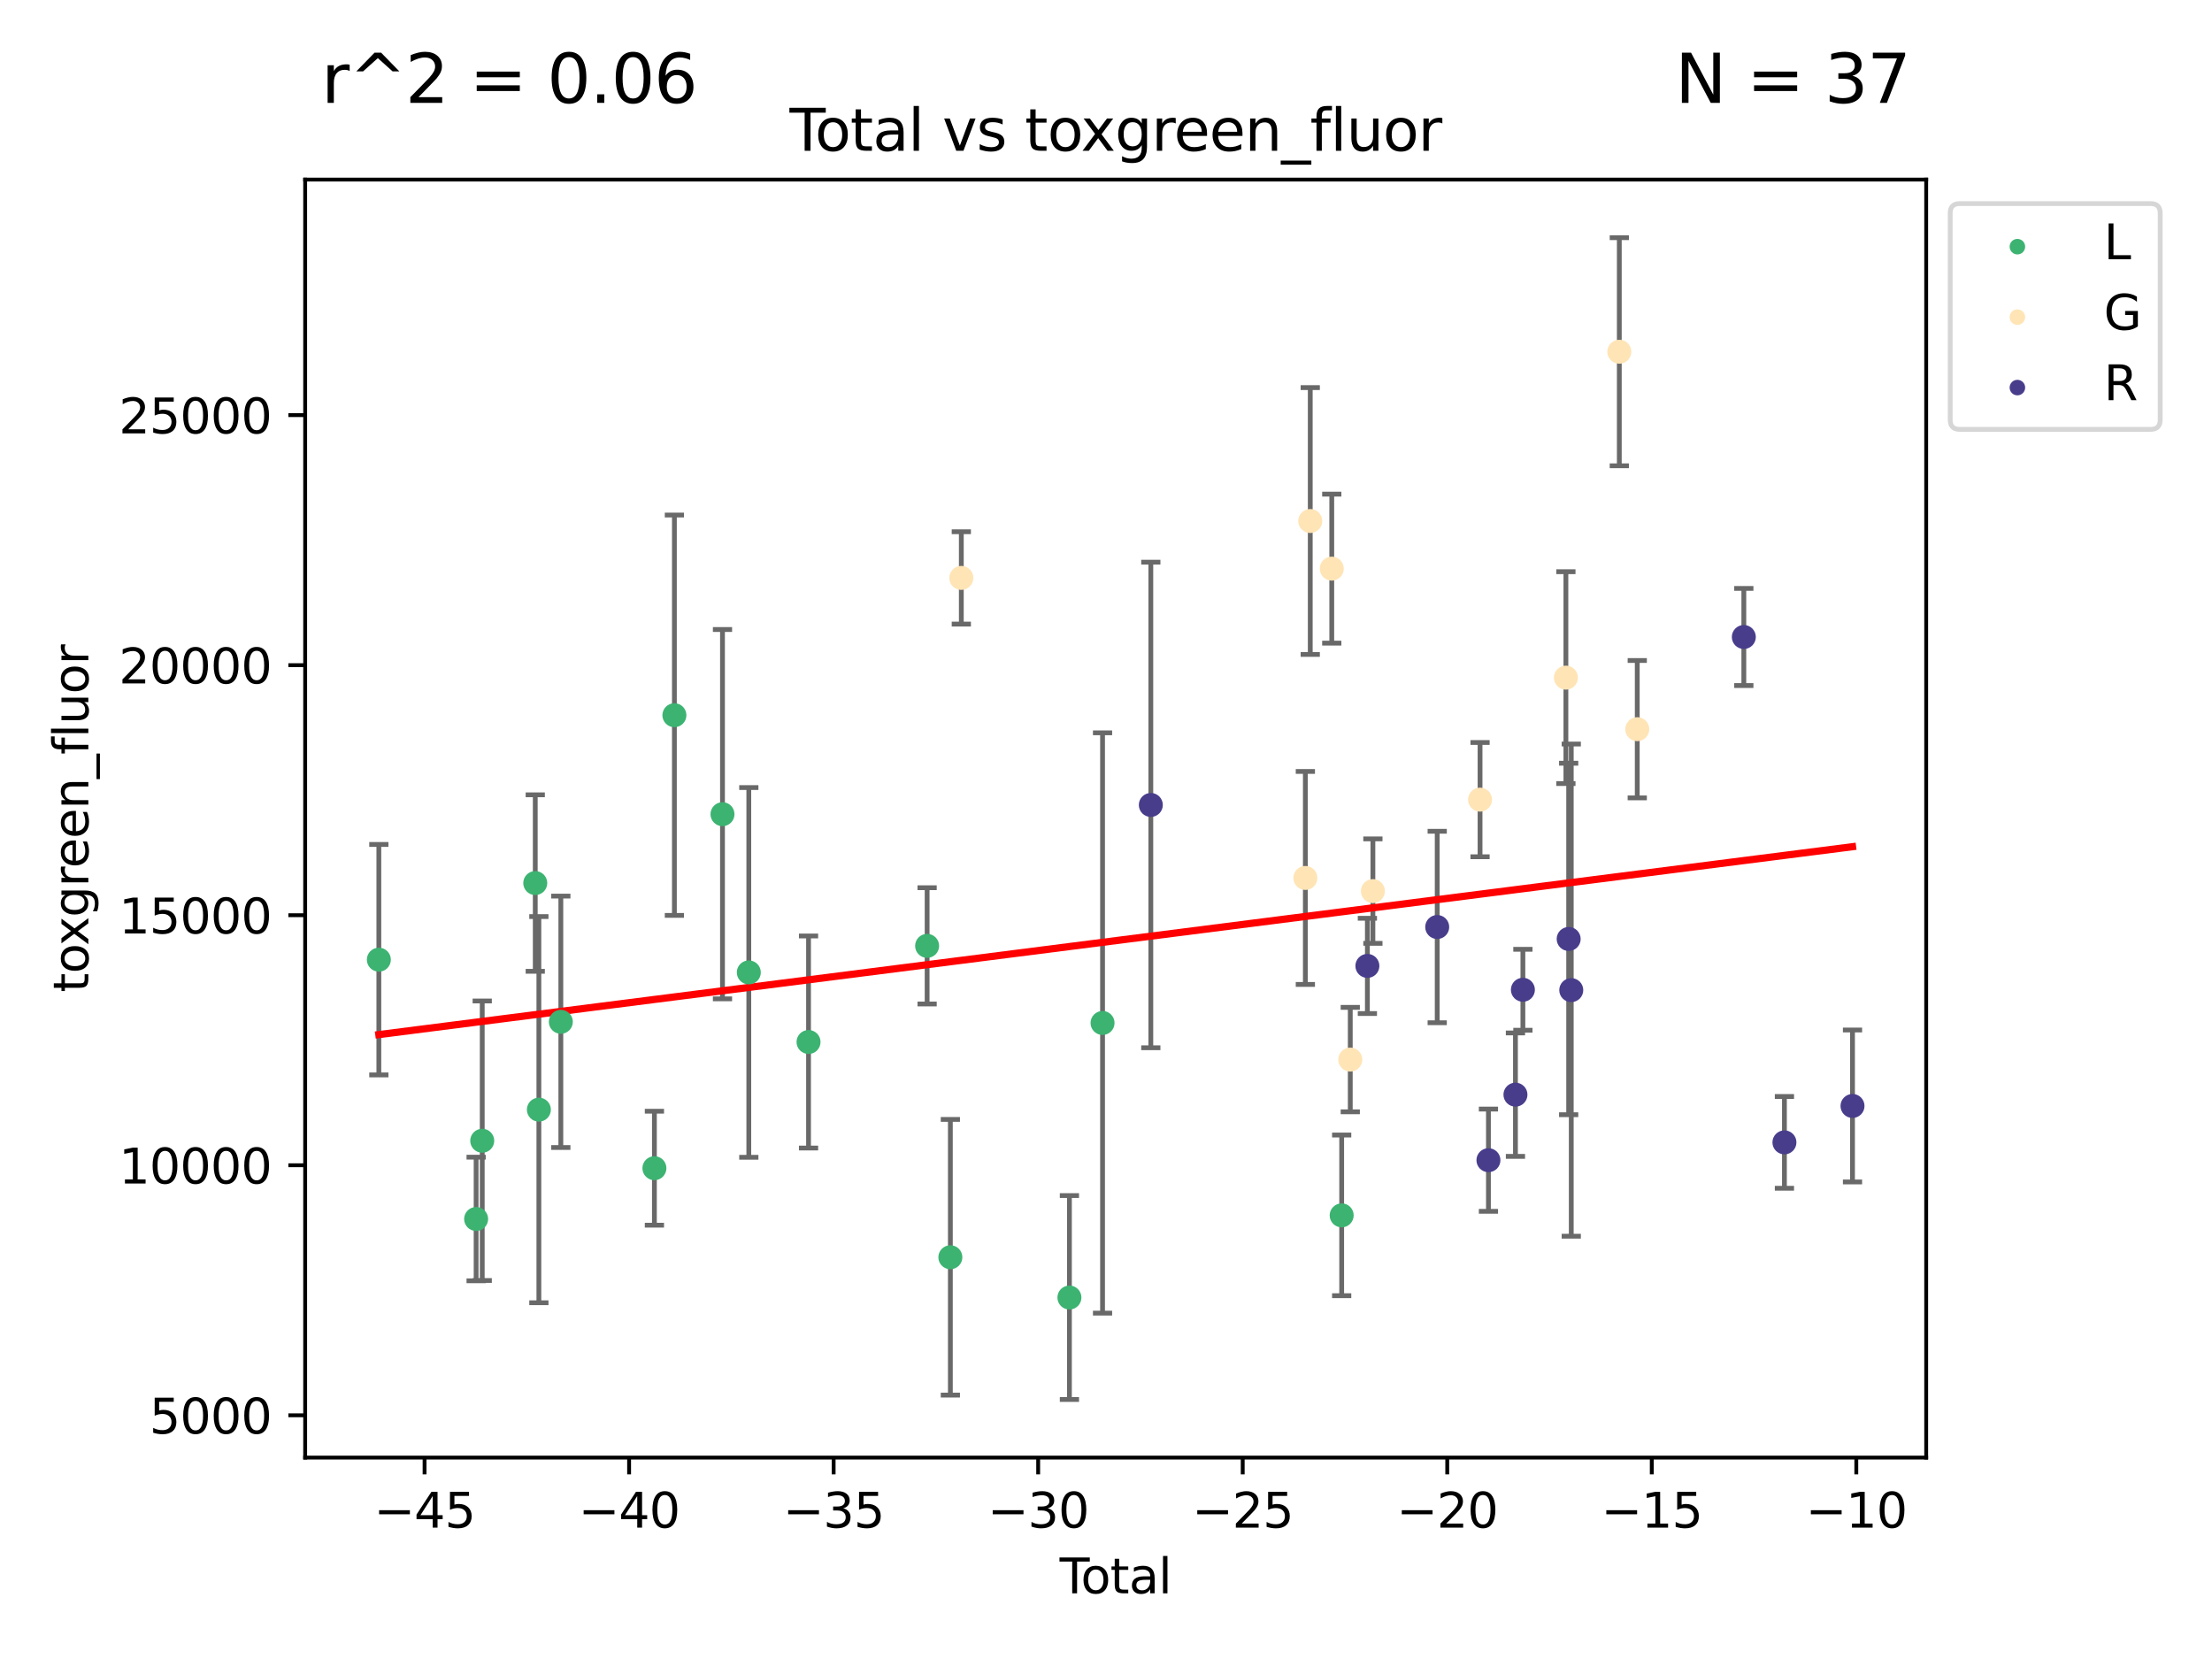 <?xml version="1.0" encoding="utf-8" standalone="no"?>
<!DOCTYPE svg PUBLIC "-//W3C//DTD SVG 1.1//EN"
  "http://www.w3.org/Graphics/SVG/1.1/DTD/svg11.dtd">
<svg xmlns:xlink="http://www.w3.org/1999/xlink" width="460.8pt" height="345.6pt" viewBox="0 0 460.8 345.6" xmlns="http://www.w3.org/2000/svg" version="1.1">
 <defs>
  <style type="text/css">*{stroke-linejoin: round; stroke-linecap: butt}</style>
 </defs>
 <g id="figure_1">
  <g id="patch_1">
   <path d="M 0 345.6 
L 460.8 345.6 
L 460.8 0 
L 0 0 
z
" style="fill: #ffffff"/>
  </g>
  <g id="axes_1">
   <g id="patch_2">
    <path d="M 63.571 303.64 
L 401.26 303.64 
L 401.26 37.411 
L 63.571 37.411 
z
" style="fill: #ffffff"/>
   </g>
   <g id="PathCollection_1">
    <defs>
     <path id="m413c38a8a4" d="M 0 1.118 
C 0.297 1.118 0.581 1 0.791 0.791 
C 1 0.581 1.118 0.297 1.118 0 
C 1.118 -0.297 1 -0.581 0.791 -0.791 
C 0.581 -1 0.297 -1.118 0 -1.118 
C -0.297 -1.118 -0.581 -1 -0.791 -0.791 
C -1 -0.581 -1.118 -0.297 -1.118 0 
C -1.118 0.297 -1 0.581 -0.791 0.791 
C -0.581 1 -0.297 1.118 0 1.118 
z
" style="stroke: #3cb371"/>
    </defs>
    <g clip-path="url(#pb50014f217)">
     <use xlink:href="#m413c38a8a4" x="78.921" y="199.919" style="fill: #3cb371; stroke: #3cb371"/>
     <use xlink:href="#m413c38a8a4" x="99.186" y="253.938" style="fill: #3cb371; stroke: #3cb371"/>
     <use xlink:href="#m413c38a8a4" x="100.458" y="237.64" style="fill: #3cb371; stroke: #3cb371"/>
     <use xlink:href="#m413c38a8a4" x="111.504" y="183.958" style="fill: #3cb371; stroke: #3cb371"/>
     <use xlink:href="#m413c38a8a4" x="112.258" y="231.16" style="fill: #3cb371; stroke: #3cb371"/>
     <use xlink:href="#m413c38a8a4" x="116.832" y="212.861" style="fill: #3cb371; stroke: #3cb371"/>
     <use xlink:href="#m413c38a8a4" x="136.326" y="243.358" style="fill: #3cb371; stroke: #3cb371"/>
     <use xlink:href="#m413c38a8a4" x="140.489" y="148.993" style="fill: #3cb371; stroke: #3cb371"/>
     <use xlink:href="#m413c38a8a4" x="150.507" y="169.61" style="fill: #3cb371; stroke: #3cb371"/>
     <use xlink:href="#m413c38a8a4" x="155.991" y="202.572" style="fill: #3cb371; stroke: #3cb371"/>
     <use xlink:href="#m413c38a8a4" x="168.432" y="217.067" style="fill: #3cb371; stroke: #3cb371"/>
     <use xlink:href="#m413c38a8a4" x="193.136" y="197.04" style="fill: #3cb371; stroke: #3cb371"/>
     <use xlink:href="#m413c38a8a4" x="197.978" y="261.908" style="fill: #3cb371; stroke: #3cb371"/>
     <use xlink:href="#m413c38a8a4" x="222.78" y="270.299" style="fill: #3cb371; stroke: #3cb371"/>
     <use xlink:href="#m413c38a8a4" x="229.681" y="213.102" style="fill: #3cb371; stroke: #3cb371"/>
     <use xlink:href="#m413c38a8a4" x="279.496" y="253.183" style="fill: #3cb371; stroke: #3cb371"/>
    </g>
   </g>
   <g id="PathCollection_2">
    <defs>
     <path id="m51b427017c" d="M 0 1.118 
C 0.297 1.118 0.581 1 0.791 0.791 
C 1 0.581 1.118 0.297 1.118 0 
C 1.118 -0.297 1 -0.581 0.791 -0.791 
C 0.581 -1 0.297 -1.118 0 -1.118 
C -0.297 -1.118 -0.581 -1 -0.791 -0.791 
C -1 -0.581 -1.118 -0.297 -1.118 0 
C -1.118 0.297 -1 0.581 -0.791 0.791 
C -0.581 1 -0.297 1.118 0 1.118 
z
" style="stroke: #ffe4b5"/>
    </defs>
    <g clip-path="url(#pb50014f217)">
     <use xlink:href="#m51b427017c" x="200.26" y="120.389" style="fill: #ffe4b5; stroke: #ffe4b5"/>
     <use xlink:href="#m51b427017c" x="271.93" y="182.892" style="fill: #ffe4b5; stroke: #ffe4b5"/>
     <use xlink:href="#m51b427017c" x="272.95" y="108.536" style="fill: #ffe4b5; stroke: #ffe4b5"/>
     <use xlink:href="#m51b427017c" x="277.431" y="118.456" style="fill: #ffe4b5; stroke: #ffe4b5"/>
     <use xlink:href="#m51b427017c" x="281.286" y="220.732" style="fill: #ffe4b5; stroke: #ffe4b5"/>
     <use xlink:href="#m51b427017c" x="285.999" y="185.635" style="fill: #ffe4b5; stroke: #ffe4b5"/>
     <use xlink:href="#m51b427017c" x="308.321" y="166.578" style="fill: #ffe4b5; stroke: #ffe4b5"/>
     <use xlink:href="#m51b427017c" x="326.205" y="141.164" style="fill: #ffe4b5; stroke: #ffe4b5"/>
     <use xlink:href="#m51b427017c" x="337.331" y="73.273" style="fill: #ffe4b5; stroke: #ffe4b5"/>
     <use xlink:href="#m51b427017c" x="341.07" y="151.902" style="fill: #ffe4b5; stroke: #ffe4b5"/>
    </g>
   </g>
   <g id="PathCollection_3">
    <defs>
     <path id="md280d342ad" d="M 0 1.118 
C 0.297 1.118 0.581 1 0.791 0.791 
C 1 0.581 1.118 0.297 1.118 0 
C 1.118 -0.297 1 -0.581 0.791 -0.791 
C 0.581 -1 0.297 -1.118 0 -1.118 
C -0.297 -1.118 -0.581 -1 -0.791 -0.791 
C -1 -0.581 -1.118 -0.297 -1.118 0 
C -1.118 0.297 -1 0.581 -0.791 0.791 
C -0.581 1 -0.297 1.118 0 1.118 
z
" style="stroke: #483d8b"/>
    </defs>
    <g clip-path="url(#pb50014f217)">
     <use xlink:href="#md280d342ad" x="239.737" y="167.686" style="fill: #483d8b; stroke: #483d8b"/>
     <use xlink:href="#md280d342ad" x="284.851" y="201.217" style="fill: #483d8b; stroke: #483d8b"/>
     <use xlink:href="#md280d342ad" x="299.397" y="193.114" style="fill: #483d8b; stroke: #483d8b"/>
     <use xlink:href="#md280d342ad" x="310.069" y="241.688" style="fill: #483d8b; stroke: #483d8b"/>
     <use xlink:href="#md280d342ad" x="315.696" y="228.037" style="fill: #483d8b; stroke: #483d8b"/>
     <use xlink:href="#md280d342ad" x="317.246" y="206.186" style="fill: #483d8b; stroke: #483d8b"/>
     <use xlink:href="#md280d342ad" x="326.782" y="195.603" style="fill: #483d8b; stroke: #483d8b"/>
     <use xlink:href="#md280d342ad" x="327.323" y="206.261" style="fill: #483d8b; stroke: #483d8b"/>
     <use xlink:href="#md280d342ad" x="363.271" y="132.697" style="fill: #483d8b; stroke: #483d8b"/>
     <use xlink:href="#md280d342ad" x="371.73" y="237.978" style="fill: #483d8b; stroke: #483d8b"/>
     <use xlink:href="#md280d342ad" x="385.911" y="230.392" style="fill: #483d8b; stroke: #483d8b"/>
    </g>
   </g>
   <g id="matplotlib.axis_1">
    <g id="xtick_1">
     <g id="line2d_1">
      <defs>
       <path id="m3e9b117c9a" d="M 0 0 
L 0 3.5 
" style="stroke: #000000; stroke-width: 0.8"/>
      </defs>
      <g>
       <use xlink:href="#m3e9b117c9a" x="88.445" y="303.64" style="stroke: #000000; stroke-width: 0.8"/>
      </g>
     </g>
     <g id="text_1">
      <!-- −45 -->
      <g transform="translate(77.892 318.238)scale(0.1 -0.1)">
       <defs>
        <path id="DejaVuSans-2212" d="M 678 2272 
L 4684 2272 
L 4684 1741 
L 678 1741 
L 678 2272 
z
" transform="scale(0.016)"/>
        <path id="DejaVuSans-34" d="M 2419 4116 
L 825 1625 
L 2419 1625 
L 2419 4116 
z
M 2253 4666 
L 3047 4666 
L 3047 1625 
L 3713 1625 
L 3713 1100 
L 3047 1100 
L 3047 0 
L 2419 0 
L 2419 1100 
L 313 1100 
L 313 1709 
L 2253 4666 
z
" transform="scale(0.016)"/>
        <path id="DejaVuSans-35" d="M 691 4666 
L 3169 4666 
L 3169 4134 
L 1269 4134 
L 1269 2991 
Q 1406 3038 1543 3061 
Q 1681 3084 1819 3084 
Q 2600 3084 3056 2656 
Q 3513 2228 3513 1497 
Q 3513 744 3044 326 
Q 2575 -91 1722 -91 
Q 1428 -91 1123 -41 
Q 819 9 494 109 
L 494 744 
Q 775 591 1075 516 
Q 1375 441 1709 441 
Q 2250 441 2565 725 
Q 2881 1009 2881 1497 
Q 2881 1984 2565 2268 
Q 2250 2553 1709 2553 
Q 1456 2553 1204 2497 
Q 953 2441 691 2322 
L 691 4666 
z
" transform="scale(0.016)"/>
       </defs>
       <use xlink:href="#DejaVuSans-2212"/>
       <use xlink:href="#DejaVuSans-34" x="83.789"/>
       <use xlink:href="#DejaVuSans-35" x="147.412"/>
      </g>
     </g>
    </g>
    <g id="xtick_2">
     <g id="line2d_2">
      <g>
       <use xlink:href="#m3e9b117c9a" x="131.053" y="303.64" style="stroke: #000000; stroke-width: 0.8"/>
      </g>
     </g>
     <g id="text_2">
      <!-- −40 -->
      <g transform="translate(120.5 318.238)scale(0.1 -0.1)">
       <defs>
        <path id="DejaVuSans-30" d="M 2034 4250 
Q 1547 4250 1301 3770 
Q 1056 3291 1056 2328 
Q 1056 1369 1301 889 
Q 1547 409 2034 409 
Q 2525 409 2770 889 
Q 3016 1369 3016 2328 
Q 3016 3291 2770 3770 
Q 2525 4250 2034 4250 
z
M 2034 4750 
Q 2819 4750 3233 4129 
Q 3647 3509 3647 2328 
Q 3647 1150 3233 529 
Q 2819 -91 2034 -91 
Q 1250 -91 836 529 
Q 422 1150 422 2328 
Q 422 3509 836 4129 
Q 1250 4750 2034 4750 
z
" transform="scale(0.016)"/>
       </defs>
       <use xlink:href="#DejaVuSans-2212"/>
       <use xlink:href="#DejaVuSans-34" x="83.789"/>
       <use xlink:href="#DejaVuSans-30" x="147.412"/>
      </g>
     </g>
    </g>
    <g id="xtick_3">
     <g id="line2d_3">
      <g>
       <use xlink:href="#m3e9b117c9a" x="173.661" y="303.64" style="stroke: #000000; stroke-width: 0.8"/>
      </g>
     </g>
     <g id="text_3">
      <!-- −35 -->
      <g transform="translate(163.109 318.238)scale(0.1 -0.1)">
       <defs>
        <path id="DejaVuSans-33" d="M 2597 2516 
Q 3050 2419 3304 2112 
Q 3559 1806 3559 1356 
Q 3559 666 3084 287 
Q 2609 -91 1734 -91 
Q 1441 -91 1130 -33 
Q 819 25 488 141 
L 488 750 
Q 750 597 1062 519 
Q 1375 441 1716 441 
Q 2309 441 2620 675 
Q 2931 909 2931 1356 
Q 2931 1769 2642 2001 
Q 2353 2234 1838 2234 
L 1294 2234 
L 1294 2753 
L 1863 2753 
Q 2328 2753 2575 2939 
Q 2822 3125 2822 3475 
Q 2822 3834 2567 4026 
Q 2313 4219 1838 4219 
Q 1578 4219 1281 4162 
Q 984 4106 628 3988 
L 628 4550 
Q 988 4650 1302 4700 
Q 1616 4750 1894 4750 
Q 2613 4750 3031 4423 
Q 3450 4097 3450 3541 
Q 3450 3153 3228 2886 
Q 3006 2619 2597 2516 
z
" transform="scale(0.016)"/>
       </defs>
       <use xlink:href="#DejaVuSans-2212"/>
       <use xlink:href="#DejaVuSans-33" x="83.789"/>
       <use xlink:href="#DejaVuSans-35" x="147.412"/>
      </g>
     </g>
    </g>
    <g id="xtick_4">
     <g id="line2d_4">
      <g>
       <use xlink:href="#m3e9b117c9a" x="216.269" y="303.64" style="stroke: #000000; stroke-width: 0.8"/>
      </g>
     </g>
     <g id="text_4">
      <!-- −30 -->
      <g transform="translate(205.717 318.238)scale(0.1 -0.1)">
       <use xlink:href="#DejaVuSans-2212"/>
       <use xlink:href="#DejaVuSans-33" x="83.789"/>
       <use xlink:href="#DejaVuSans-30" x="147.412"/>
      </g>
     </g>
    </g>
    <g id="xtick_5">
     <g id="line2d_5">
      <g>
       <use xlink:href="#m3e9b117c9a" x="258.877" y="303.64" style="stroke: #000000; stroke-width: 0.8"/>
      </g>
     </g>
     <g id="text_5">
      <!-- −25 -->
      <g transform="translate(248.325 318.238)scale(0.1 -0.1)">
       <defs>
        <path id="DejaVuSans-32" d="M 1228 531 
L 3431 531 
L 3431 0 
L 469 0 
L 469 531 
Q 828 903 1448 1529 
Q 2069 2156 2228 2338 
Q 2531 2678 2651 2914 
Q 2772 3150 2772 3378 
Q 2772 3750 2511 3984 
Q 2250 4219 1831 4219 
Q 1534 4219 1204 4116 
Q 875 4013 500 3803 
L 500 4441 
Q 881 4594 1212 4672 
Q 1544 4750 1819 4750 
Q 2544 4750 2975 4387 
Q 3406 4025 3406 3419 
Q 3406 3131 3298 2873 
Q 3191 2616 2906 2266 
Q 2828 2175 2409 1742 
Q 1991 1309 1228 531 
z
" transform="scale(0.016)"/>
       </defs>
       <use xlink:href="#DejaVuSans-2212"/>
       <use xlink:href="#DejaVuSans-32" x="83.789"/>
       <use xlink:href="#DejaVuSans-35" x="147.412"/>
      </g>
     </g>
    </g>
    <g id="xtick_6">
     <g id="line2d_6">
      <g>
       <use xlink:href="#m3e9b117c9a" x="301.486" y="303.64" style="stroke: #000000; stroke-width: 0.8"/>
      </g>
     </g>
     <g id="text_6">
      <!-- −20 -->
      <g transform="translate(290.933 318.238)scale(0.1 -0.1)">
       <use xlink:href="#DejaVuSans-2212"/>
       <use xlink:href="#DejaVuSans-32" x="83.789"/>
       <use xlink:href="#DejaVuSans-30" x="147.412"/>
      </g>
     </g>
    </g>
    <g id="xtick_7">
     <g id="line2d_7">
      <g>
       <use xlink:href="#m3e9b117c9a" x="344.094" y="303.64" style="stroke: #000000; stroke-width: 0.8"/>
      </g>
     </g>
     <g id="text_7">
      <!-- −15 -->
      <g transform="translate(333.542 318.238)scale(0.1 -0.1)">
       <defs>
        <path id="DejaVuSans-31" d="M 794 531 
L 1825 531 
L 1825 4091 
L 703 3866 
L 703 4441 
L 1819 4666 
L 2450 4666 
L 2450 531 
L 3481 531 
L 3481 0 
L 794 0 
L 794 531 
z
" transform="scale(0.016)"/>
       </defs>
       <use xlink:href="#DejaVuSans-2212"/>
       <use xlink:href="#DejaVuSans-31" x="83.789"/>
       <use xlink:href="#DejaVuSans-35" x="147.412"/>
      </g>
     </g>
    </g>
    <g id="xtick_8">
     <g id="line2d_8">
      <g>
       <use xlink:href="#m3e9b117c9a" x="386.702" y="303.64" style="stroke: #000000; stroke-width: 0.8"/>
      </g>
     </g>
     <g id="text_8">
      <!-- −10 -->
      <g transform="translate(376.15 318.238)scale(0.1 -0.1)">
       <use xlink:href="#DejaVuSans-2212"/>
       <use xlink:href="#DejaVuSans-31" x="83.789"/>
       <use xlink:href="#DejaVuSans-30" x="147.412"/>
      </g>
     </g>
    </g>
    <g id="text_9">
     <!-- Total -->
     <g transform="translate(220.739 331.917)scale(0.1 -0.1)">
      <defs>
       <path id="DejaVuSans-54" d="M -19 4666 
L 3928 4666 
L 3928 4134 
L 2272 4134 
L 2272 0 
L 1638 0 
L 1638 4134 
L -19 4134 
L -19 4666 
z
" transform="scale(0.016)"/>
       <path id="DejaVuSans-6f" d="M 1959 3097 
Q 1497 3097 1228 2736 
Q 959 2375 959 1747 
Q 959 1119 1226 758 
Q 1494 397 1959 397 
Q 2419 397 2687 759 
Q 2956 1122 2956 1747 
Q 2956 2369 2687 2733 
Q 2419 3097 1959 3097 
z
M 1959 3584 
Q 2709 3584 3137 3096 
Q 3566 2609 3566 1747 
Q 3566 888 3137 398 
Q 2709 -91 1959 -91 
Q 1206 -91 779 398 
Q 353 888 353 1747 
Q 353 2609 779 3096 
Q 1206 3584 1959 3584 
z
" transform="scale(0.016)"/>
       <path id="DejaVuSans-74" d="M 1172 4494 
L 1172 3500 
L 2356 3500 
L 2356 3053 
L 1172 3053 
L 1172 1153 
Q 1172 725 1289 603 
Q 1406 481 1766 481 
L 2356 481 
L 2356 0 
L 1766 0 
Q 1100 0 847 248 
Q 594 497 594 1153 
L 594 3053 
L 172 3053 
L 172 3500 
L 594 3500 
L 594 4494 
L 1172 4494 
z
" transform="scale(0.016)"/>
       <path id="DejaVuSans-61" d="M 2194 1759 
Q 1497 1759 1228 1600 
Q 959 1441 959 1056 
Q 959 750 1161 570 
Q 1363 391 1709 391 
Q 2188 391 2477 730 
Q 2766 1069 2766 1631 
L 2766 1759 
L 2194 1759 
z
M 3341 1997 
L 3341 0 
L 2766 0 
L 2766 531 
Q 2569 213 2275 61 
Q 1981 -91 1556 -91 
Q 1019 -91 701 211 
Q 384 513 384 1019 
Q 384 1609 779 1909 
Q 1175 2209 1959 2209 
L 2766 2209 
L 2766 2266 
Q 2766 2663 2505 2880 
Q 2244 3097 1772 3097 
Q 1472 3097 1187 3025 
Q 903 2953 641 2809 
L 641 3341 
Q 956 3463 1253 3523 
Q 1550 3584 1831 3584 
Q 2591 3584 2966 3190 
Q 3341 2797 3341 1997 
z
" transform="scale(0.016)"/>
       <path id="DejaVuSans-6c" d="M 603 4863 
L 1178 4863 
L 1178 0 
L 603 0 
L 603 4863 
z
" transform="scale(0.016)"/>
      </defs>
      <use xlink:href="#DejaVuSans-54"/>
      <use xlink:href="#DejaVuSans-6f" x="44.084"/>
      <use xlink:href="#DejaVuSans-74" x="105.266"/>
      <use xlink:href="#DejaVuSans-61" x="144.475"/>
      <use xlink:href="#DejaVuSans-6c" x="205.754"/>
     </g>
    </g>
   </g>
   <g id="matplotlib.axis_2">
    <g id="ytick_1">
     <g id="line2d_9">
      <defs>
       <path id="m57ba17a744" d="M 0 0 
L -3.5 0 
" style="stroke: #000000; stroke-width: 0.8"/>
      </defs>
      <g>
       <use xlink:href="#m57ba17a744" x="63.571" y="294.836" style="stroke: #000000; stroke-width: 0.8"/>
      </g>
     </g>
     <g id="text_10">
      <!-- 5000 -->
      <g transform="translate(31.121 298.635)scale(0.1 -0.1)">
       <use xlink:href="#DejaVuSans-35"/>
       <use xlink:href="#DejaVuSans-30" x="63.623"/>
       <use xlink:href="#DejaVuSans-30" x="127.246"/>
       <use xlink:href="#DejaVuSans-30" x="190.869"/>
      </g>
     </g>
    </g>
    <g id="ytick_2">
     <g id="line2d_10">
      <g>
       <use xlink:href="#m57ba17a744" x="63.571" y="242.747" style="stroke: #000000; stroke-width: 0.8"/>
      </g>
     </g>
     <g id="text_11">
      <!-- 10000 -->
      <g transform="translate(24.759 246.546)scale(0.1 -0.1)">
       <use xlink:href="#DejaVuSans-31"/>
       <use xlink:href="#DejaVuSans-30" x="63.623"/>
       <use xlink:href="#DejaVuSans-30" x="127.246"/>
       <use xlink:href="#DejaVuSans-30" x="190.869"/>
       <use xlink:href="#DejaVuSans-30" x="254.492"/>
      </g>
     </g>
    </g>
    <g id="ytick_3">
     <g id="line2d_11">
      <g>
       <use xlink:href="#m57ba17a744" x="63.571" y="190.658" style="stroke: #000000; stroke-width: 0.8"/>
      </g>
     </g>
     <g id="text_12">
      <!-- 15000 -->
      <g transform="translate(24.759 194.457)scale(0.1 -0.1)">
       <use xlink:href="#DejaVuSans-31"/>
       <use xlink:href="#DejaVuSans-35" x="63.623"/>
       <use xlink:href="#DejaVuSans-30" x="127.246"/>
       <use xlink:href="#DejaVuSans-30" x="190.869"/>
       <use xlink:href="#DejaVuSans-30" x="254.492"/>
      </g>
     </g>
    </g>
    <g id="ytick_4">
     <g id="line2d_12">
      <g>
       <use xlink:href="#m57ba17a744" x="63.571" y="138.569" style="stroke: #000000; stroke-width: 0.8"/>
      </g>
     </g>
     <g id="text_13">
      <!-- 20000 -->
      <g transform="translate(24.759 142.369)scale(0.1 -0.1)">
       <use xlink:href="#DejaVuSans-32"/>
       <use xlink:href="#DejaVuSans-30" x="63.623"/>
       <use xlink:href="#DejaVuSans-30" x="127.246"/>
       <use xlink:href="#DejaVuSans-30" x="190.869"/>
       <use xlink:href="#DejaVuSans-30" x="254.492"/>
      </g>
     </g>
    </g>
    <g id="ytick_5">
     <g id="line2d_13">
      <g>
       <use xlink:href="#m57ba17a744" x="63.571" y="86.481" style="stroke: #000000; stroke-width: 0.8"/>
      </g>
     </g>
     <g id="text_14">
      <!-- 25000 -->
      <g transform="translate(24.759 90.28)scale(0.1 -0.1)">
       <use xlink:href="#DejaVuSans-32"/>
       <use xlink:href="#DejaVuSans-35" x="63.623"/>
       <use xlink:href="#DejaVuSans-30" x="127.246"/>
       <use xlink:href="#DejaVuSans-30" x="190.869"/>
       <use xlink:href="#DejaVuSans-30" x="254.492"/>
      </g>
     </g>
    </g>
    <g id="text_15">
     <!-- toxgreen_fluor -->
     <g transform="translate(18.401 206.72)rotate(-90)scale(0.1 -0.1)">
      <defs>
       <path id="DejaVuSans-78" d="M 3513 3500 
L 2247 1797 
L 3578 0 
L 2900 0 
L 1881 1375 
L 863 0 
L 184 0 
L 1544 1831 
L 300 3500 
L 978 3500 
L 1906 2253 
L 2834 3500 
L 3513 3500 
z
" transform="scale(0.016)"/>
       <path id="DejaVuSans-67" d="M 2906 1791 
Q 2906 2416 2648 2759 
Q 2391 3103 1925 3103 
Q 1463 3103 1205 2759 
Q 947 2416 947 1791 
Q 947 1169 1205 825 
Q 1463 481 1925 481 
Q 2391 481 2648 825 
Q 2906 1169 2906 1791 
z
M 3481 434 
Q 3481 -459 3084 -895 
Q 2688 -1331 1869 -1331 
Q 1566 -1331 1297 -1286 
Q 1028 -1241 775 -1147 
L 775 -588 
Q 1028 -725 1275 -790 
Q 1522 -856 1778 -856 
Q 2344 -856 2625 -561 
Q 2906 -266 2906 331 
L 2906 616 
Q 2728 306 2450 153 
Q 2172 0 1784 0 
Q 1141 0 747 490 
Q 353 981 353 1791 
Q 353 2603 747 3093 
Q 1141 3584 1784 3584 
Q 2172 3584 2450 3431 
Q 2728 3278 2906 2969 
L 2906 3500 
L 3481 3500 
L 3481 434 
z
" transform="scale(0.016)"/>
       <path id="DejaVuSans-72" d="M 2631 2963 
Q 2534 3019 2420 3045 
Q 2306 3072 2169 3072 
Q 1681 3072 1420 2755 
Q 1159 2438 1159 1844 
L 1159 0 
L 581 0 
L 581 3500 
L 1159 3500 
L 1159 2956 
Q 1341 3275 1631 3429 
Q 1922 3584 2338 3584 
Q 2397 3584 2469 3576 
Q 2541 3569 2628 3553 
L 2631 2963 
z
" transform="scale(0.016)"/>
       <path id="DejaVuSans-65" d="M 3597 1894 
L 3597 1613 
L 953 1613 
Q 991 1019 1311 708 
Q 1631 397 2203 397 
Q 2534 397 2845 478 
Q 3156 559 3463 722 
L 3463 178 
Q 3153 47 2828 -22 
Q 2503 -91 2169 -91 
Q 1331 -91 842 396 
Q 353 884 353 1716 
Q 353 2575 817 3079 
Q 1281 3584 2069 3584 
Q 2775 3584 3186 3129 
Q 3597 2675 3597 1894 
z
M 3022 2063 
Q 3016 2534 2758 2815 
Q 2500 3097 2075 3097 
Q 1594 3097 1305 2825 
Q 1016 2553 972 2059 
L 3022 2063 
z
" transform="scale(0.016)"/>
       <path id="DejaVuSans-6e" d="M 3513 2113 
L 3513 0 
L 2938 0 
L 2938 2094 
Q 2938 2591 2744 2837 
Q 2550 3084 2163 3084 
Q 1697 3084 1428 2787 
Q 1159 2491 1159 1978 
L 1159 0 
L 581 0 
L 581 3500 
L 1159 3500 
L 1159 2956 
Q 1366 3272 1645 3428 
Q 1925 3584 2291 3584 
Q 2894 3584 3203 3211 
Q 3513 2838 3513 2113 
z
" transform="scale(0.016)"/>
       <path id="DejaVuSans-5f" d="M 3263 -1063 
L 3263 -1509 
L -63 -1509 
L -63 -1063 
L 3263 -1063 
z
" transform="scale(0.016)"/>
       <path id="DejaVuSans-66" d="M 2375 4863 
L 2375 4384 
L 1825 4384 
Q 1516 4384 1395 4259 
Q 1275 4134 1275 3809 
L 1275 3500 
L 2222 3500 
L 2222 3053 
L 1275 3053 
L 1275 0 
L 697 0 
L 697 3053 
L 147 3053 
L 147 3500 
L 697 3500 
L 697 3744 
Q 697 4328 969 4595 
Q 1241 4863 1831 4863 
L 2375 4863 
z
" transform="scale(0.016)"/>
       <path id="DejaVuSans-75" d="M 544 1381 
L 544 3500 
L 1119 3500 
L 1119 1403 
Q 1119 906 1312 657 
Q 1506 409 1894 409 
Q 2359 409 2629 706 
Q 2900 1003 2900 1516 
L 2900 3500 
L 3475 3500 
L 3475 0 
L 2900 0 
L 2900 538 
Q 2691 219 2414 64 
Q 2138 -91 1772 -91 
Q 1169 -91 856 284 
Q 544 659 544 1381 
z
M 1991 3584 
L 1991 3584 
z
" transform="scale(0.016)"/>
      </defs>
      <use xlink:href="#DejaVuSans-74"/>
      <use xlink:href="#DejaVuSans-6f" x="39.209"/>
      <use xlink:href="#DejaVuSans-78" x="97.266"/>
      <use xlink:href="#DejaVuSans-67" x="156.445"/>
      <use xlink:href="#DejaVuSans-72" x="219.922"/>
      <use xlink:href="#DejaVuSans-65" x="258.785"/>
      <use xlink:href="#DejaVuSans-65" x="320.309"/>
      <use xlink:href="#DejaVuSans-6e" x="381.832"/>
      <use xlink:href="#DejaVuSans-5f" x="445.211"/>
      <use xlink:href="#DejaVuSans-66" x="495.211"/>
      <use xlink:href="#DejaVuSans-6c" x="530.416"/>
      <use xlink:href="#DejaVuSans-75" x="558.199"/>
      <use xlink:href="#DejaVuSans-6f" x="621.578"/>
      <use xlink:href="#DejaVuSans-72" x="682.76"/>
     </g>
    </g>
   </g>
   <g id="LineCollection_1">
    <path d="M 78.921 223.925 
L 78.921 175.913 
" clip-path="url(#pb50014f217)" style="fill: none; stroke: #696969"/>
    <path d="M 99.186 266.817 
L 99.186 241.059 
" clip-path="url(#pb50014f217)" style="fill: none; stroke: #696969"/>
    <path d="M 100.458 266.758 
L 100.458 208.523 
" clip-path="url(#pb50014f217)" style="fill: none; stroke: #696969"/>
    <path d="M 111.504 202.339 
L 111.504 165.576 
" clip-path="url(#pb50014f217)" style="fill: none; stroke: #696969"/>
    <path d="M 112.258 271.384 
L 112.258 190.935 
" clip-path="url(#pb50014f217)" style="fill: none; stroke: #696969"/>
    <path d="M 116.832 239.047 
L 116.832 186.675 
" clip-path="url(#pb50014f217)" style="fill: none; stroke: #696969"/>
    <path d="M 136.326 255.224 
L 136.326 231.491 
" clip-path="url(#pb50014f217)" style="fill: none; stroke: #696969"/>
    <path d="M 140.489 190.69 
L 140.489 107.295 
" clip-path="url(#pb50014f217)" style="fill: none; stroke: #696969"/>
    <path d="M 150.507 208.083 
L 150.507 131.137 
" clip-path="url(#pb50014f217)" style="fill: none; stroke: #696969"/>
    <path d="M 155.991 241.084 
L 155.991 164.06 
" clip-path="url(#pb50014f217)" style="fill: none; stroke: #696969"/>
    <path d="M 168.432 239.157 
L 168.432 194.977 
" clip-path="url(#pb50014f217)" style="fill: none; stroke: #696969"/>
    <path d="M 193.136 209.151 
L 193.136 184.929 
" clip-path="url(#pb50014f217)" style="fill: none; stroke: #696969"/>
    <path d="M 197.978 290.624 
L 197.978 233.193 
" clip-path="url(#pb50014f217)" style="fill: none; stroke: #696969"/>
    <path d="M 222.78 291.539 
L 222.78 249.06 
" clip-path="url(#pb50014f217)" style="fill: none; stroke: #696969"/>
    <path d="M 229.681 273.547 
L 229.681 152.658 
" clip-path="url(#pb50014f217)" style="fill: none; stroke: #696969"/>
    <path d="M 279.496 269.918 
L 279.496 236.447 
" clip-path="url(#pb50014f217)" style="fill: none; stroke: #696969"/>
   </g>
   <g id="line2d_14">
    <defs>
     <path id="mf8ca47d268" d="M 2 0 
L -2 -0 
" style="stroke: #696969"/>
    </defs>
    <g clip-path="url(#pb50014f217)">
     <use xlink:href="#mf8ca47d268" x="78.921" y="223.925" style="fill: #696969; stroke: #696969"/>
     <use xlink:href="#mf8ca47d268" x="99.186" y="266.817" style="fill: #696969; stroke: #696969"/>
     <use xlink:href="#mf8ca47d268" x="100.458" y="266.758" style="fill: #696969; stroke: #696969"/>
     <use xlink:href="#mf8ca47d268" x="111.504" y="202.339" style="fill: #696969; stroke: #696969"/>
     <use xlink:href="#mf8ca47d268" x="112.258" y="271.384" style="fill: #696969; stroke: #696969"/>
     <use xlink:href="#mf8ca47d268" x="116.832" y="239.047" style="fill: #696969; stroke: #696969"/>
     <use xlink:href="#mf8ca47d268" x="136.326" y="255.224" style="fill: #696969; stroke: #696969"/>
     <use xlink:href="#mf8ca47d268" x="140.489" y="190.69" style="fill: #696969; stroke: #696969"/>
     <use xlink:href="#mf8ca47d268" x="150.507" y="208.083" style="fill: #696969; stroke: #696969"/>
     <use xlink:href="#mf8ca47d268" x="155.991" y="241.084" style="fill: #696969; stroke: #696969"/>
     <use xlink:href="#mf8ca47d268" x="168.432" y="239.157" style="fill: #696969; stroke: #696969"/>
     <use xlink:href="#mf8ca47d268" x="193.136" y="209.151" style="fill: #696969; stroke: #696969"/>
     <use xlink:href="#mf8ca47d268" x="197.978" y="290.624" style="fill: #696969; stroke: #696969"/>
     <use xlink:href="#mf8ca47d268" x="222.78" y="291.539" style="fill: #696969; stroke: #696969"/>
     <use xlink:href="#mf8ca47d268" x="229.681" y="273.547" style="fill: #696969; stroke: #696969"/>
     <use xlink:href="#mf8ca47d268" x="279.496" y="269.918" style="fill: #696969; stroke: #696969"/>
    </g>
   </g>
   <g id="line2d_15">
    <g clip-path="url(#pb50014f217)">
     <use xlink:href="#mf8ca47d268" x="78.921" y="175.913" style="fill: #696969; stroke: #696969"/>
     <use xlink:href="#mf8ca47d268" x="99.186" y="241.059" style="fill: #696969; stroke: #696969"/>
     <use xlink:href="#mf8ca47d268" x="100.458" y="208.523" style="fill: #696969; stroke: #696969"/>
     <use xlink:href="#mf8ca47d268" x="111.504" y="165.576" style="fill: #696969; stroke: #696969"/>
     <use xlink:href="#mf8ca47d268" x="112.258" y="190.935" style="fill: #696969; stroke: #696969"/>
     <use xlink:href="#mf8ca47d268" x="116.832" y="186.675" style="fill: #696969; stroke: #696969"/>
     <use xlink:href="#mf8ca47d268" x="136.326" y="231.491" style="fill: #696969; stroke: #696969"/>
     <use xlink:href="#mf8ca47d268" x="140.489" y="107.295" style="fill: #696969; stroke: #696969"/>
     <use xlink:href="#mf8ca47d268" x="150.507" y="131.137" style="fill: #696969; stroke: #696969"/>
     <use xlink:href="#mf8ca47d268" x="155.991" y="164.06" style="fill: #696969; stroke: #696969"/>
     <use xlink:href="#mf8ca47d268" x="168.432" y="194.977" style="fill: #696969; stroke: #696969"/>
     <use xlink:href="#mf8ca47d268" x="193.136" y="184.929" style="fill: #696969; stroke: #696969"/>
     <use xlink:href="#mf8ca47d268" x="197.978" y="233.193" style="fill: #696969; stroke: #696969"/>
     <use xlink:href="#mf8ca47d268" x="222.78" y="249.06" style="fill: #696969; stroke: #696969"/>
     <use xlink:href="#mf8ca47d268" x="229.681" y="152.658" style="fill: #696969; stroke: #696969"/>
     <use xlink:href="#mf8ca47d268" x="279.496" y="236.447" style="fill: #696969; stroke: #696969"/>
    </g>
   </g>
   <g id="LineCollection_2">
    <path d="M 200.26 130.008 
L 200.26 110.769 
" clip-path="url(#pb50014f217)" style="fill: none; stroke: #696969"/>
    <path d="M 271.93 205.073 
L 271.93 160.711 
" clip-path="url(#pb50014f217)" style="fill: none; stroke: #696969"/>
    <path d="M 272.95 136.327 
L 272.95 80.745 
" clip-path="url(#pb50014f217)" style="fill: none; stroke: #696969"/>
    <path d="M 277.431 133.976 
L 277.431 102.936 
" clip-path="url(#pb50014f217)" style="fill: none; stroke: #696969"/>
    <path d="M 281.286 231.612 
L 281.286 209.853 
" clip-path="url(#pb50014f217)" style="fill: none; stroke: #696969"/>
    <path d="M 285.999 196.513 
L 285.999 174.758 
" clip-path="url(#pb50014f217)" style="fill: none; stroke: #696969"/>
    <path d="M 308.321 178.479 
L 308.321 154.677 
" clip-path="url(#pb50014f217)" style="fill: none; stroke: #696969"/>
    <path d="M 326.205 163.23 
L 326.205 119.097 
" clip-path="url(#pb50014f217)" style="fill: none; stroke: #696969"/>
    <path d="M 337.331 97.033 
L 337.331 49.513 
" clip-path="url(#pb50014f217)" style="fill: none; stroke: #696969"/>
    <path d="M 341.07 166.212 
L 341.07 137.592 
" clip-path="url(#pb50014f217)" style="fill: none; stroke: #696969"/>
   </g>
   <g id="line2d_16">
    <g clip-path="url(#pb50014f217)">
     <use xlink:href="#mf8ca47d268" x="200.26" y="130.008" style="fill: #696969; stroke: #696969"/>
     <use xlink:href="#mf8ca47d268" x="271.93" y="205.073" style="fill: #696969; stroke: #696969"/>
     <use xlink:href="#mf8ca47d268" x="272.95" y="136.327" style="fill: #696969; stroke: #696969"/>
     <use xlink:href="#mf8ca47d268" x="277.431" y="133.976" style="fill: #696969; stroke: #696969"/>
     <use xlink:href="#mf8ca47d268" x="281.286" y="231.612" style="fill: #696969; stroke: #696969"/>
     <use xlink:href="#mf8ca47d268" x="285.999" y="196.513" style="fill: #696969; stroke: #696969"/>
     <use xlink:href="#mf8ca47d268" x="308.321" y="178.479" style="fill: #696969; stroke: #696969"/>
     <use xlink:href="#mf8ca47d268" x="326.205" y="163.23" style="fill: #696969; stroke: #696969"/>
     <use xlink:href="#mf8ca47d268" x="337.331" y="97.033" style="fill: #696969; stroke: #696969"/>
     <use xlink:href="#mf8ca47d268" x="341.07" y="166.212" style="fill: #696969; stroke: #696969"/>
    </g>
   </g>
   <g id="line2d_17">
    <g clip-path="url(#pb50014f217)">
     <use xlink:href="#mf8ca47d268" x="200.26" y="110.769" style="fill: #696969; stroke: #696969"/>
     <use xlink:href="#mf8ca47d268" x="271.93" y="160.711" style="fill: #696969; stroke: #696969"/>
     <use xlink:href="#mf8ca47d268" x="272.95" y="80.745" style="fill: #696969; stroke: #696969"/>
     <use xlink:href="#mf8ca47d268" x="277.431" y="102.936" style="fill: #696969; stroke: #696969"/>
     <use xlink:href="#mf8ca47d268" x="281.286" y="209.853" style="fill: #696969; stroke: #696969"/>
     <use xlink:href="#mf8ca47d268" x="285.999" y="174.758" style="fill: #696969; stroke: #696969"/>
     <use xlink:href="#mf8ca47d268" x="308.321" y="154.677" style="fill: #696969; stroke: #696969"/>
     <use xlink:href="#mf8ca47d268" x="326.205" y="119.097" style="fill: #696969; stroke: #696969"/>
     <use xlink:href="#mf8ca47d268" x="337.331" y="49.513" style="fill: #696969; stroke: #696969"/>
     <use xlink:href="#mf8ca47d268" x="341.07" y="137.592" style="fill: #696969; stroke: #696969"/>
    </g>
   </g>
   <g id="LineCollection_3">
    <path d="M 239.737 218.263 
L 239.737 117.109 
" clip-path="url(#pb50014f217)" style="fill: none; stroke: #696969"/>
    <path d="M 284.851 211.14 
L 284.851 191.295 
" clip-path="url(#pb50014f217)" style="fill: none; stroke: #696969"/>
    <path d="M 299.397 213.056 
L 299.397 173.172 
" clip-path="url(#pb50014f217)" style="fill: none; stroke: #696969"/>
    <path d="M 310.069 252.338 
L 310.069 231.039 
" clip-path="url(#pb50014f217)" style="fill: none; stroke: #696969"/>
    <path d="M 315.696 240.894 
L 315.696 215.179 
" clip-path="url(#pb50014f217)" style="fill: none; stroke: #696969"/>
    <path d="M 317.246 214.616 
L 317.246 197.756 
" clip-path="url(#pb50014f217)" style="fill: none; stroke: #696969"/>
    <path d="M 326.782 232.211 
L 326.782 158.996 
" clip-path="url(#pb50014f217)" style="fill: none; stroke: #696969"/>
    <path d="M 327.323 257.523 
L 327.323 154.998 
" clip-path="url(#pb50014f217)" style="fill: none; stroke: #696969"/>
    <path d="M 363.271 142.811 
L 363.271 122.583 
" clip-path="url(#pb50014f217)" style="fill: none; stroke: #696969"/>
    <path d="M 371.73 247.533 
L 371.73 228.423 
" clip-path="url(#pb50014f217)" style="fill: none; stroke: #696969"/>
    <path d="M 385.911 246.218 
L 385.911 214.566 
" clip-path="url(#pb50014f217)" style="fill: none; stroke: #696969"/>
   </g>
   <g id="line2d_18">
    <g clip-path="url(#pb50014f217)">
     <use xlink:href="#mf8ca47d268" x="239.737" y="218.263" style="fill: #696969; stroke: #696969"/>
     <use xlink:href="#mf8ca47d268" x="284.851" y="211.14" style="fill: #696969; stroke: #696969"/>
     <use xlink:href="#mf8ca47d268" x="299.397" y="213.056" style="fill: #696969; stroke: #696969"/>
     <use xlink:href="#mf8ca47d268" x="310.069" y="252.338" style="fill: #696969; stroke: #696969"/>
     <use xlink:href="#mf8ca47d268" x="315.696" y="240.894" style="fill: #696969; stroke: #696969"/>
     <use xlink:href="#mf8ca47d268" x="317.246" y="214.616" style="fill: #696969; stroke: #696969"/>
     <use xlink:href="#mf8ca47d268" x="326.782" y="232.211" style="fill: #696969; stroke: #696969"/>
     <use xlink:href="#mf8ca47d268" x="327.323" y="257.523" style="fill: #696969; stroke: #696969"/>
     <use xlink:href="#mf8ca47d268" x="363.271" y="142.811" style="fill: #696969; stroke: #696969"/>
     <use xlink:href="#mf8ca47d268" x="371.73" y="247.533" style="fill: #696969; stroke: #696969"/>
     <use xlink:href="#mf8ca47d268" x="385.911" y="246.218" style="fill: #696969; stroke: #696969"/>
    </g>
   </g>
   <g id="line2d_19">
    <g clip-path="url(#pb50014f217)">
     <use xlink:href="#mf8ca47d268" x="239.737" y="117.109" style="fill: #696969; stroke: #696969"/>
     <use xlink:href="#mf8ca47d268" x="284.851" y="191.295" style="fill: #696969; stroke: #696969"/>
     <use xlink:href="#mf8ca47d268" x="299.397" y="173.172" style="fill: #696969; stroke: #696969"/>
     <use xlink:href="#mf8ca47d268" x="310.069" y="231.039" style="fill: #696969; stroke: #696969"/>
     <use xlink:href="#mf8ca47d268" x="315.696" y="215.179" style="fill: #696969; stroke: #696969"/>
     <use xlink:href="#mf8ca47d268" x="317.246" y="197.756" style="fill: #696969; stroke: #696969"/>
     <use xlink:href="#mf8ca47d268" x="326.782" y="158.996" style="fill: #696969; stroke: #696969"/>
     <use xlink:href="#mf8ca47d268" x="327.323" y="154.998" style="fill: #696969; stroke: #696969"/>
     <use xlink:href="#mf8ca47d268" x="363.271" y="122.583" style="fill: #696969; stroke: #696969"/>
     <use xlink:href="#mf8ca47d268" x="371.73" y="228.423" style="fill: #696969; stroke: #696969"/>
     <use xlink:href="#mf8ca47d268" x="385.911" y="214.566" style="fill: #696969; stroke: #696969"/>
    </g>
   </g>
   <g id="line2d_20">
    <path d="M 78.921 215.525 
L 99.186 212.941 
L 100.458 212.779 
L 111.504 211.371 
L 112.258 211.275 
L 116.832 210.691 
L 136.326 208.206 
L 140.489 207.675 
L 150.507 206.398 
L 155.991 205.699 
L 168.432 204.112 
L 193.136 200.962 
L 197.978 200.345 
L 200.26 200.054 
L 222.78 197.183 
L 229.681 196.303 
L 239.737 195.02 
L 271.93 190.916 
L 272.95 190.786 
L 277.431 190.214 
L 279.496 189.951 
L 281.286 189.723 
L 284.851 189.268 
L 285.999 189.122 
L 299.397 187.414 
L 308.321 186.276 
L 310.069 186.053 
L 315.696 185.335 
L 317.246 185.138 
L 326.205 183.995 
L 326.782 183.922 
L 327.323 183.853 
L 337.331 182.577 
L 341.07 182.1 
L 363.271 179.269 
L 371.73 178.191 
L 385.911 176.383 
" clip-path="url(#pb50014f217)" style="fill: none; stroke: #ff0000; stroke-width: 1.5; stroke-linecap: square"/>
   </g>
   <g id="line2d_21">
    <defs>
     <path id="m795570bb14" d="M 0 2 
C 0.53 2 1.039 1.789 1.414 1.414 
C 1.789 1.039 2 0.53 2 0 
C 2 -0.53 1.789 -1.039 1.414 -1.414 
C 1.039 -1.789 0.53 -2 0 -2 
C -0.53 -2 -1.039 -1.789 -1.414 -1.414 
C -1.789 -1.039 -2 -0.53 -2 0 
C -2 0.53 -1.789 1.039 -1.414 1.414 
C -1.039 1.789 -0.53 2 0 2 
z
" style="stroke: #3cb371"/>
    </defs>
    <g clip-path="url(#pb50014f217)">
     <use xlink:href="#m795570bb14" x="78.921" y="199.919" style="fill: #3cb371; stroke: #3cb371"/>
     <use xlink:href="#m795570bb14" x="99.186" y="253.938" style="fill: #3cb371; stroke: #3cb371"/>
     <use xlink:href="#m795570bb14" x="100.458" y="237.64" style="fill: #3cb371; stroke: #3cb371"/>
     <use xlink:href="#m795570bb14" x="111.504" y="183.958" style="fill: #3cb371; stroke: #3cb371"/>
     <use xlink:href="#m795570bb14" x="112.258" y="231.16" style="fill: #3cb371; stroke: #3cb371"/>
     <use xlink:href="#m795570bb14" x="116.832" y="212.861" style="fill: #3cb371; stroke: #3cb371"/>
     <use xlink:href="#m795570bb14" x="136.326" y="243.358" style="fill: #3cb371; stroke: #3cb371"/>
     <use xlink:href="#m795570bb14" x="140.489" y="148.993" style="fill: #3cb371; stroke: #3cb371"/>
     <use xlink:href="#m795570bb14" x="150.507" y="169.61" style="fill: #3cb371; stroke: #3cb371"/>
     <use xlink:href="#m795570bb14" x="155.991" y="202.572" style="fill: #3cb371; stroke: #3cb371"/>
     <use xlink:href="#m795570bb14" x="168.432" y="217.067" style="fill: #3cb371; stroke: #3cb371"/>
     <use xlink:href="#m795570bb14" x="193.136" y="197.04" style="fill: #3cb371; stroke: #3cb371"/>
     <use xlink:href="#m795570bb14" x="197.978" y="261.908" style="fill: #3cb371; stroke: #3cb371"/>
     <use xlink:href="#m795570bb14" x="222.78" y="270.299" style="fill: #3cb371; stroke: #3cb371"/>
     <use xlink:href="#m795570bb14" x="229.681" y="213.102" style="fill: #3cb371; stroke: #3cb371"/>
     <use xlink:href="#m795570bb14" x="279.496" y="253.183" style="fill: #3cb371; stroke: #3cb371"/>
    </g>
   </g>
   <g id="line2d_22">
    <defs>
     <path id="m79e9cf6f3e" d="M 0 2 
C 0.53 2 1.039 1.789 1.414 1.414 
C 1.789 1.039 2 0.53 2 0 
C 2 -0.53 1.789 -1.039 1.414 -1.414 
C 1.039 -1.789 0.53 -2 0 -2 
C -0.53 -2 -1.039 -1.789 -1.414 -1.414 
C -1.789 -1.039 -2 -0.53 -2 0 
C -2 0.53 -1.789 1.039 -1.414 1.414 
C -1.039 1.789 -0.53 2 0 2 
z
" style="stroke: #ffe4b5"/>
    </defs>
    <g clip-path="url(#pb50014f217)">
     <use xlink:href="#m79e9cf6f3e" x="200.26" y="120.389" style="fill: #ffe4b5; stroke: #ffe4b5"/>
     <use xlink:href="#m79e9cf6f3e" x="271.93" y="182.892" style="fill: #ffe4b5; stroke: #ffe4b5"/>
     <use xlink:href="#m79e9cf6f3e" x="272.95" y="108.536" style="fill: #ffe4b5; stroke: #ffe4b5"/>
     <use xlink:href="#m79e9cf6f3e" x="277.431" y="118.456" style="fill: #ffe4b5; stroke: #ffe4b5"/>
     <use xlink:href="#m79e9cf6f3e" x="281.286" y="220.732" style="fill: #ffe4b5; stroke: #ffe4b5"/>
     <use xlink:href="#m79e9cf6f3e" x="285.999" y="185.635" style="fill: #ffe4b5; stroke: #ffe4b5"/>
     <use xlink:href="#m79e9cf6f3e" x="308.321" y="166.578" style="fill: #ffe4b5; stroke: #ffe4b5"/>
     <use xlink:href="#m79e9cf6f3e" x="326.205" y="141.164" style="fill: #ffe4b5; stroke: #ffe4b5"/>
     <use xlink:href="#m79e9cf6f3e" x="337.331" y="73.273" style="fill: #ffe4b5; stroke: #ffe4b5"/>
     <use xlink:href="#m79e9cf6f3e" x="341.07" y="151.902" style="fill: #ffe4b5; stroke: #ffe4b5"/>
    </g>
   </g>
   <g id="line2d_23">
    <defs>
     <path id="m34f9e040e1" d="M 0 2 
C 0.53 2 1.039 1.789 1.414 1.414 
C 1.789 1.039 2 0.53 2 0 
C 2 -0.53 1.789 -1.039 1.414 -1.414 
C 1.039 -1.789 0.53 -2 0 -2 
C -0.53 -2 -1.039 -1.789 -1.414 -1.414 
C -1.789 -1.039 -2 -0.53 -2 0 
C -2 0.53 -1.789 1.039 -1.414 1.414 
C -1.039 1.789 -0.53 2 0 2 
z
" style="stroke: #483d8b"/>
    </defs>
    <g clip-path="url(#pb50014f217)">
     <use xlink:href="#m34f9e040e1" x="239.737" y="167.686" style="fill: #483d8b; stroke: #483d8b"/>
     <use xlink:href="#m34f9e040e1" x="284.851" y="201.217" style="fill: #483d8b; stroke: #483d8b"/>
     <use xlink:href="#m34f9e040e1" x="299.397" y="193.114" style="fill: #483d8b; stroke: #483d8b"/>
     <use xlink:href="#m34f9e040e1" x="310.069" y="241.688" style="fill: #483d8b; stroke: #483d8b"/>
     <use xlink:href="#m34f9e040e1" x="315.696" y="228.037" style="fill: #483d8b; stroke: #483d8b"/>
     <use xlink:href="#m34f9e040e1" x="317.246" y="206.186" style="fill: #483d8b; stroke: #483d8b"/>
     <use xlink:href="#m34f9e040e1" x="326.782" y="195.603" style="fill: #483d8b; stroke: #483d8b"/>
     <use xlink:href="#m34f9e040e1" x="327.323" y="206.261" style="fill: #483d8b; stroke: #483d8b"/>
     <use xlink:href="#m34f9e040e1" x="363.271" y="132.697" style="fill: #483d8b; stroke: #483d8b"/>
     <use xlink:href="#m34f9e040e1" x="371.73" y="237.978" style="fill: #483d8b; stroke: #483d8b"/>
     <use xlink:href="#m34f9e040e1" x="385.911" y="230.392" style="fill: #483d8b; stroke: #483d8b"/>
    </g>
   </g>
   <g id="patch_3">
    <path d="M 63.571 303.64 
L 63.571 37.411 
" style="fill: none; stroke: #000000; stroke-width: 0.8; stroke-linejoin: miter; stroke-linecap: square"/>
   </g>
   <g id="patch_4">
    <path d="M 401.26 303.64 
L 401.26 37.411 
" style="fill: none; stroke: #000000; stroke-width: 0.8; stroke-linejoin: miter; stroke-linecap: square"/>
   </g>
   <g id="patch_5">
    <path d="M 63.571 303.64 
L 401.26 303.64 
" style="fill: none; stroke: #000000; stroke-width: 0.8; stroke-linejoin: miter; stroke-linecap: square"/>
   </g>
   <g id="patch_6">
    <path d="M 63.571 37.411 
L 401.26 37.411 
" style="fill: none; stroke: #000000; stroke-width: 0.8; stroke-linejoin: miter; stroke-linecap: square"/>
   </g>
   <g id="text_16">
    <!-- N = 37 -->
    <g transform="translate(348.964 21.426)scale(0.14 -0.14)">
     <defs>
      <path id="DejaVuSans-4e" d="M 628 4666 
L 1478 4666 
L 3547 763 
L 3547 4666 
L 4159 4666 
L 4159 0 
L 3309 0 
L 1241 3903 
L 1241 0 
L 628 0 
L 628 4666 
z
" transform="scale(0.016)"/>
      <path id="DejaVuSans-20" transform="scale(0.016)"/>
      <path id="DejaVuSans-3d" d="M 678 2906 
L 4684 2906 
L 4684 2381 
L 678 2381 
L 678 2906 
z
M 678 1631 
L 4684 1631 
L 4684 1100 
L 678 1100 
L 678 1631 
z
" transform="scale(0.016)"/>
      <path id="DejaVuSans-37" d="M 525 4666 
L 3525 4666 
L 3525 4397 
L 1831 0 
L 1172 0 
L 2766 4134 
L 525 4134 
L 525 4666 
z
" transform="scale(0.016)"/>
     </defs>
     <use xlink:href="#DejaVuSans-4e"/>
     <use xlink:href="#DejaVuSans-20" x="74.805"/>
     <use xlink:href="#DejaVuSans-3d" x="106.592"/>
     <use xlink:href="#DejaVuSans-20" x="190.381"/>
     <use xlink:href="#DejaVuSans-33" x="222.168"/>
     <use xlink:href="#DejaVuSans-37" x="285.791"/>
    </g>
   </g>
   <g id="text_17">
    <!-- r^2 = 0.06 -->
    <g transform="translate(66.948 21.426)scale(0.14 -0.14)">
     <defs>
      <path id="DejaVuSans-5e" d="M 2988 4666 
L 4684 2925 
L 4056 2925 
L 2681 4159 
L 1306 2925 
L 678 2925 
L 2375 4666 
L 2988 4666 
z
" transform="scale(0.016)"/>
      <path id="DejaVuSans-2e" d="M 684 794 
L 1344 794 
L 1344 0 
L 684 0 
L 684 794 
z
" transform="scale(0.016)"/>
      <path id="DejaVuSans-36" d="M 2113 2584 
Q 1688 2584 1439 2293 
Q 1191 2003 1191 1497 
Q 1191 994 1439 701 
Q 1688 409 2113 409 
Q 2538 409 2786 701 
Q 3034 994 3034 1497 
Q 3034 2003 2786 2293 
Q 2538 2584 2113 2584 
z
M 3366 4563 
L 3366 3988 
Q 3128 4100 2886 4159 
Q 2644 4219 2406 4219 
Q 1781 4219 1451 3797 
Q 1122 3375 1075 2522 
Q 1259 2794 1537 2939 
Q 1816 3084 2150 3084 
Q 2853 3084 3261 2657 
Q 3669 2231 3669 1497 
Q 3669 778 3244 343 
Q 2819 -91 2113 -91 
Q 1303 -91 875 529 
Q 447 1150 447 2328 
Q 447 3434 972 4092 
Q 1497 4750 2381 4750 
Q 2619 4750 2861 4703 
Q 3103 4656 3366 4563 
z
" transform="scale(0.016)"/>
     </defs>
     <use xlink:href="#DejaVuSans-72"/>
     <use xlink:href="#DejaVuSans-5e" x="41.113"/>
     <use xlink:href="#DejaVuSans-32" x="124.902"/>
     <use xlink:href="#DejaVuSans-20" x="188.525"/>
     <use xlink:href="#DejaVuSans-3d" x="220.312"/>
     <use xlink:href="#DejaVuSans-20" x="304.102"/>
     <use xlink:href="#DejaVuSans-30" x="335.889"/>
     <use xlink:href="#DejaVuSans-2e" x="399.512"/>
     <use xlink:href="#DejaVuSans-30" x="431.299"/>
     <use xlink:href="#DejaVuSans-36" x="494.922"/>
    </g>
   </g>
   <g id="text_18">
    <!-- Total vs toxgreen_fluor -->
    <g transform="translate(164.48 31.411)scale(0.12 -0.12)">
     <defs>
      <path id="DejaVuSans-76" d="M 191 3500 
L 800 3500 
L 1894 563 
L 2988 3500 
L 3597 3500 
L 2284 0 
L 1503 0 
L 191 3500 
z
" transform="scale(0.016)"/>
      <path id="DejaVuSans-73" d="M 2834 3397 
L 2834 2853 
Q 2591 2978 2328 3040 
Q 2066 3103 1784 3103 
Q 1356 3103 1142 2972 
Q 928 2841 928 2578 
Q 928 2378 1081 2264 
Q 1234 2150 1697 2047 
L 1894 2003 
Q 2506 1872 2764 1633 
Q 3022 1394 3022 966 
Q 3022 478 2636 193 
Q 2250 -91 1575 -91 
Q 1294 -91 989 -36 
Q 684 19 347 128 
L 347 722 
Q 666 556 975 473 
Q 1284 391 1588 391 
Q 1994 391 2212 530 
Q 2431 669 2431 922 
Q 2431 1156 2273 1281 
Q 2116 1406 1581 1522 
L 1381 1569 
Q 847 1681 609 1914 
Q 372 2147 372 2553 
Q 372 3047 722 3315 
Q 1072 3584 1716 3584 
Q 2034 3584 2315 3537 
Q 2597 3491 2834 3397 
z
" transform="scale(0.016)"/>
     </defs>
     <use xlink:href="#DejaVuSans-54"/>
     <use xlink:href="#DejaVuSans-6f" x="44.084"/>
     <use xlink:href="#DejaVuSans-74" x="105.266"/>
     <use xlink:href="#DejaVuSans-61" x="144.475"/>
     <use xlink:href="#DejaVuSans-6c" x="205.754"/>
     <use xlink:href="#DejaVuSans-20" x="233.537"/>
     <use xlink:href="#DejaVuSans-76" x="265.324"/>
     <use xlink:href="#DejaVuSans-73" x="324.504"/>
     <use xlink:href="#DejaVuSans-20" x="376.604"/>
     <use xlink:href="#DejaVuSans-74" x="408.391"/>
     <use xlink:href="#DejaVuSans-6f" x="447.6"/>
     <use xlink:href="#DejaVuSans-78" x="505.656"/>
     <use xlink:href="#DejaVuSans-67" x="564.836"/>
     <use xlink:href="#DejaVuSans-72" x="628.312"/>
     <use xlink:href="#DejaVuSans-65" x="667.176"/>
     <use xlink:href="#DejaVuSans-65" x="728.699"/>
     <use xlink:href="#DejaVuSans-6e" x="790.223"/>
     <use xlink:href="#DejaVuSans-5f" x="853.602"/>
     <use xlink:href="#DejaVuSans-66" x="903.602"/>
     <use xlink:href="#DejaVuSans-6c" x="938.807"/>
     <use xlink:href="#DejaVuSans-75" x="966.59"/>
     <use xlink:href="#DejaVuSans-6f" x="1029.969"/>
     <use xlink:href="#DejaVuSans-72" x="1091.15"/>
    </g>
   </g>
   <g id="legend_1">
    <g id="patch_7">
     <path d="M 408.26 89.446 
L 448.008 89.446 
Q 450.008 89.446 450.008 87.446 
L 450.008 44.411 
Q 450.008 42.411 448.008 42.411 
L 408.26 42.411 
Q 406.26 42.411 406.26 44.411 
L 406.26 87.446 
Q 406.26 89.446 408.26 89.446 
z
" style="fill: #ffffff; opacity: 0.8; stroke: #cccccc; stroke-linejoin: miter"/>
    </g>
    <g id="PathCollection_4">
     <g>
      <use xlink:href="#m413c38a8a4" x="420.26" y="51.385" style="fill: #3cb371; stroke: #3cb371"/>
     </g>
    </g>
    <g id="text_19">
     <!-- L -->
     <g transform="translate(438.26 54.01)scale(0.1 -0.1)">
      <defs>
       <path id="DejaVuSans-4c" d="M 628 4666 
L 1259 4666 
L 1259 531 
L 3531 531 
L 3531 0 
L 628 0 
L 628 4666 
z
" transform="scale(0.016)"/>
      </defs>
      <use xlink:href="#DejaVuSans-4c"/>
     </g>
    </g>
    <g id="PathCollection_5">
     <g>
      <use xlink:href="#m51b427017c" x="420.26" y="66.063" style="fill: #ffe4b5; stroke: #ffe4b5"/>
     </g>
    </g>
    <g id="text_20">
     <!-- G -->
     <g transform="translate(438.26 68.688)scale(0.1 -0.1)">
      <defs>
       <path id="DejaVuSans-47" d="M 3809 666 
L 3809 1919 
L 2778 1919 
L 2778 2438 
L 4434 2438 
L 4434 434 
Q 4069 175 3628 42 
Q 3188 -91 2688 -91 
Q 1594 -91 976 548 
Q 359 1188 359 2328 
Q 359 3472 976 4111 
Q 1594 4750 2688 4750 
Q 3144 4750 3555 4637 
Q 3966 4525 4313 4306 
L 4313 3634 
Q 3963 3931 3569 4081 
Q 3175 4231 2741 4231 
Q 1884 4231 1454 3753 
Q 1025 3275 1025 2328 
Q 1025 1384 1454 906 
Q 1884 428 2741 428 
Q 3075 428 3337 486 
Q 3600 544 3809 666 
z
" transform="scale(0.016)"/>
      </defs>
      <use xlink:href="#DejaVuSans-47"/>
     </g>
    </g>
    <g id="PathCollection_6">
     <g>
      <use xlink:href="#md280d342ad" x="420.26" y="80.741" style="fill: #483d8b; stroke: #483d8b"/>
     </g>
    </g>
    <g id="text_21">
     <!-- R -->
     <g transform="translate(438.26 83.366)scale(0.1 -0.1)">
      <defs>
       <path id="DejaVuSans-52" d="M 2841 2188 
Q 3044 2119 3236 1894 
Q 3428 1669 3622 1275 
L 4263 0 
L 3584 0 
L 2988 1197 
Q 2756 1666 2539 1819 
Q 2322 1972 1947 1972 
L 1259 1972 
L 1259 0 
L 628 0 
L 628 4666 
L 2053 4666 
Q 2853 4666 3247 4331 
Q 3641 3997 3641 3322 
Q 3641 2881 3436 2590 
Q 3231 2300 2841 2188 
z
M 1259 4147 
L 1259 2491 
L 2053 2491 
Q 2509 2491 2742 2702 
Q 2975 2913 2975 3322 
Q 2975 3731 2742 3939 
Q 2509 4147 2053 4147 
L 1259 4147 
z
" transform="scale(0.016)"/>
      </defs>
      <use xlink:href="#DejaVuSans-52"/>
     </g>
    </g>
   </g>
  </g>
 </g>
 <defs>
  <clipPath id="pb50014f217">
   <rect x="63.571" y="37.411" width="337.689" height="266.229"/>
  </clipPath>
 </defs>
</svg>
